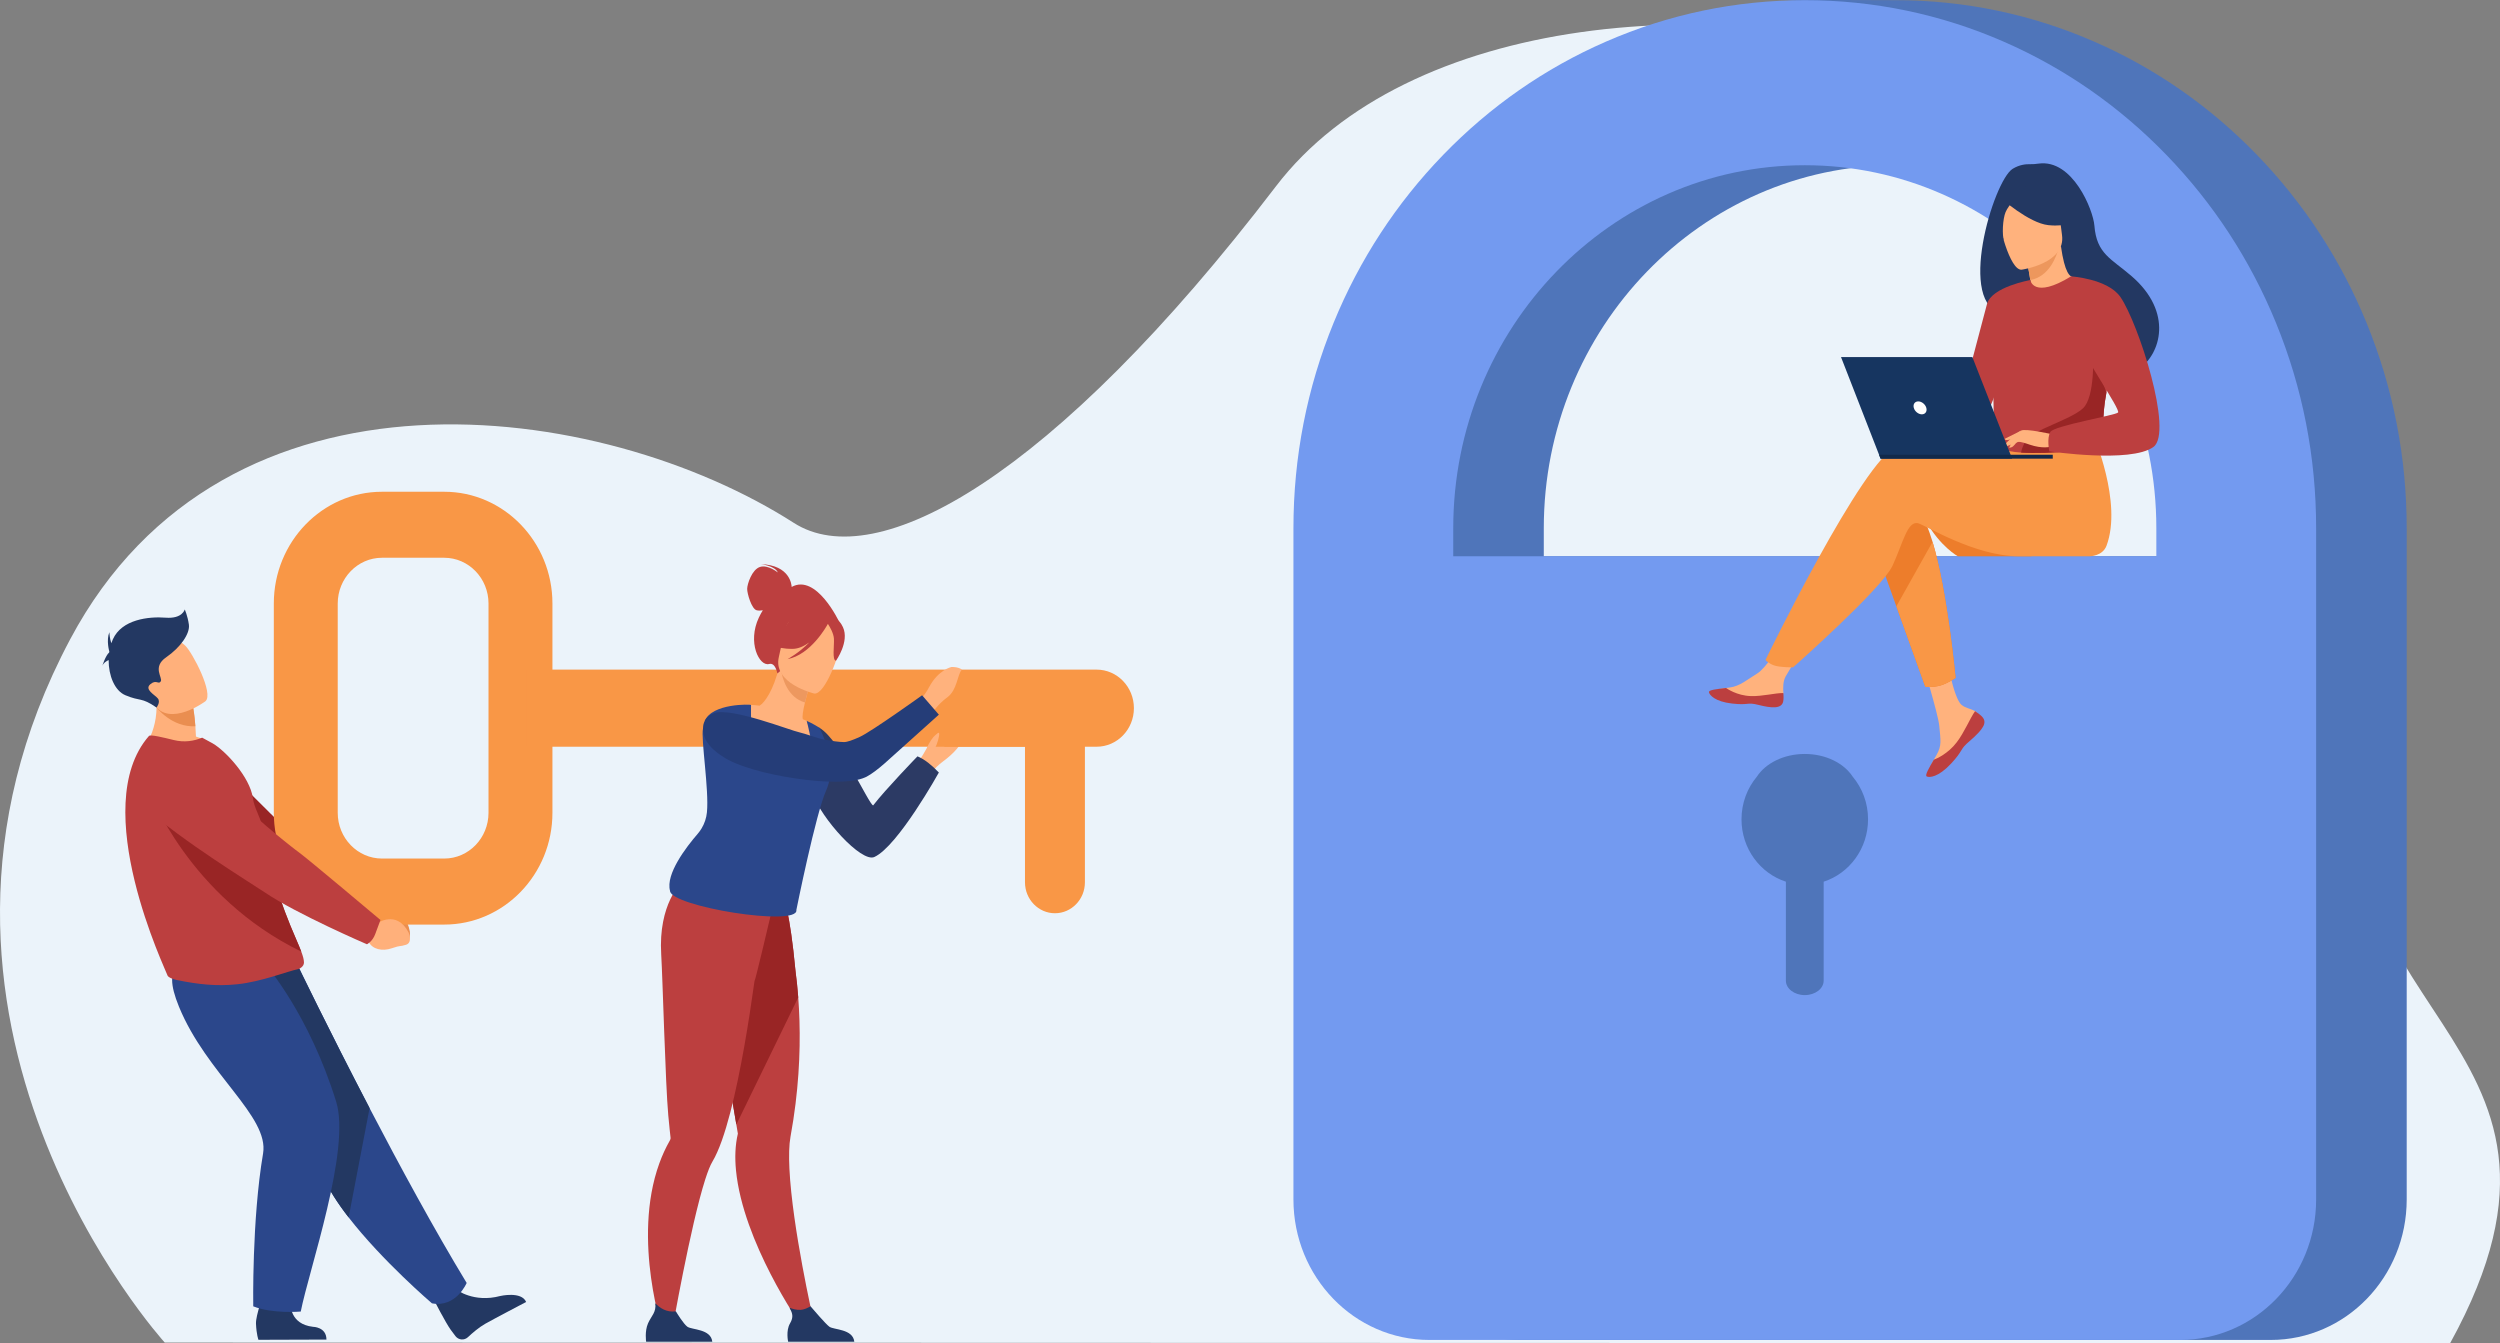 <svg width="523" height="281" viewBox="0 0 523 281" fill="none" xmlns="http://www.w3.org/2000/svg">
<rect x="0" y="0" width="523" height="281" fill="#808080" stroke="none"/>
<g clip-path="url(#clip0_85_2)">
<path d="M34.463 280.861C34.463 280.861 -27.433 212.903 14.676 133.746C47.163 72.678 125.75 83.559 166.074 109.391C183.248 120.393 220.149 100.216 266.946 38.951C321.272 -32.171 531.605 11.224 495.281 147.114C477.702 212.875 548.779 215.265 512.564 281L34.463 280.861Z" fill="#EBF3FA"/>
<path d="M475.019 280.317H317.992C302.273 280.317 289.531 267.158 289.531 250.924V110.519C289.531 95.612 292.362 81.142 297.945 67.509C303.334 54.351 311.045 42.538 320.863 32.396C330.681 22.255 342.12 14.293 354.861 8.727C366.236 3.759 363.516 0.749 375.846 0.053C377.825 -0.059 394.51 0.038 396.507 0.038C410.941 0.038 424.953 2.961 438.152 8.727C450.892 14.293 462.33 22.256 472.15 32.396C481.97 42.538 489.681 54.349 495.068 67.509C500.651 81.14 503.482 95.612 503.482 110.519V250.924C503.482 267.158 490.74 280.317 475.021 280.317H475.019ZM322.959 116.374H470.048V110.519C470.048 68.637 437.056 34.565 396.505 34.565C355.954 34.565 322.961 68.639 322.961 110.519V116.374H322.959Z" fill="#4F75BA"/>
<path d="M456.075 280.318H299.048C283.329 280.318 270.587 267.158 270.587 250.924V110.519C270.587 95.612 273.418 81.142 279.001 67.509C284.39 54.352 292.101 42.538 301.919 32.397C311.739 22.255 323.176 14.293 335.918 8.728C349.116 2.963 363.127 0.04 377.561 0.04C391.995 0.04 406.007 2.963 419.206 8.73C431.946 14.295 443.385 22.259 453.204 32.398C463.024 42.54 470.735 54.352 476.122 67.511C481.706 81.142 484.536 95.614 484.536 110.521V250.926C484.536 267.16 471.794 280.32 456.075 280.32V280.318ZM304.017 116.375H451.106V110.519C451.106 68.637 418.114 34.565 377.563 34.565C337.011 34.565 304.019 68.639 304.019 110.519V116.375H304.017Z" fill="#739AF0"/>
<path d="M390.798 171.399C390.798 167.987 389.585 164.87 387.584 162.476C385.749 159.663 381.951 157.729 377.561 157.729C373.17 157.729 369.373 159.663 367.537 162.476C365.537 164.87 364.323 167.989 364.323 171.399C364.323 177.527 368.227 182.712 373.607 184.448V205.152C373.607 206.822 375.377 208.176 377.559 208.176C379.741 208.176 381.511 206.822 381.511 205.152V184.448C386.89 182.712 390.795 177.526 390.795 171.399H390.798Z" fill="#4F75BA"/>
<path d="M201.632 153.91C201.381 155.665 199.441 157.697 197.37 159.221C195.142 160.861 194.248 162.544 193.459 163.386C193.167 163.731 192.987 163.921 192.987 163.921L190.608 161.062C190.608 161.062 190.647 161.035 190.719 160.954C191.251 160.355 192.6 158.878 193.499 157.178C195.471 153.449 198.226 152.897 198.226 152.897C198.226 152.897 200.86 153.301 201.632 153.91Z" fill="#FFB27D"/>
<path d="M78.744 189.76L80.352 191.108C80.352 191.108 84.749 189.479 85.742 194.876C85.742 194.876 86.007 197.175 84.595 197.181C83.184 197.185 83.767 196.929 81.769 196.99C79.772 197.05 78.114 195.962 77.822 194.288L76.866 192.87L78.744 189.76Z" fill="#EA8E50"/>
<path d="M78.562 192.654C79.845 191.271 79.742 190.249 79.742 190.249C79.742 190.249 64.889 177.69 63.384 176.667C62.358 175.969 52.008 165.731 46.307 159.849C43.565 157.018 40.63 157.995 37.036 159.06L34.076 159.938C30.502 160.997 29.571 166.159 32.504 168.667C40.764 175.732 54.503 183.679 57.074 185.349C63.456 189.494 75.948 194.421 75.948 194.421C75.948 194.421 77.464 193.839 78.566 192.652L78.562 192.654Z" fill="#992525"/>
<path d="M95.511 269.81C95.511 269.81 99.116 272.599 104.639 271.126C104.639 271.126 109.091 270.077 110.068 272.371C110.068 272.371 103.238 275.954 101.511 276.934C100.208 277.673 98.85 278.839 97.888 279.739C97.128 280.452 95.942 280.355 95.294 279.533C94.993 279.152 94.65 278.697 94.274 278.17C93.22 276.697 90.768 271.935 90.768 271.935L95.513 269.81H95.511Z" fill="#233862"/>
<path d="M97.627 268.392C97.627 268.392 95.432 273.618 90.366 272.657C90.366 272.657 80.028 263.841 72.936 254.681C70.633 251.707 68.672 248.695 67.52 245.94C62.817 234.696 50.125 217.925 42.056 209.425L62.246 201.882C62.246 201.882 68.713 215.317 77.317 231.82C83.518 243.711 90.829 257.195 97.627 268.392Z" fill="#2B478B"/>
<path d="M77.317 231.82L72.936 254.681C70.633 251.707 68.672 248.695 67.52 245.94C62.817 234.696 50.125 217.925 42.056 209.425L62.246 201.882C62.246 201.882 68.713 215.317 77.317 231.82Z" fill="#233862"/>
<path d="M60.815 272.843C60.815 272.843 60.594 277.013 65.49 277.57C65.49 277.57 68.287 277.586 68.294 280.239L54.066 280.287C54.066 280.287 53.653 279.216 53.552 276.922C53.475 275.161 55.204 270.557 55.204 270.557L60.811 272.843H60.815Z" fill="#233862"/>
<path d="M55.624 201.882C55.624 201.882 64.618 212.09 70.328 230.478C73.434 240.483 64.634 265.638 62.918 274.378C62.918 274.378 57.015 274.896 52.979 273.285C52.979 273.285 52.673 255.233 55.033 241.319C56.355 233.531 43.191 224.666 37.438 210.596C33.525 201.025 38.286 201.186 44.136 200.957L55.624 201.882Z" fill="#2B478B"/>
<path d="M45.241 156.344C40.237 159.263 29.992 156.571 29.992 156.571C29.992 156.571 34.153 151.659 32.262 143.747L36.192 145.808L40.412 148.022C40.412 148.022 40.685 149.419 40.874 151.929C40.922 152.575 40.966 153.297 40.995 154.086C43.565 154.89 45.241 156.344 45.241 156.344Z" fill="#FFB07B"/>
<path d="M63.59 201.355C63.59 202.263 62.577 202.699 62.362 202.743C60.343 203.124 54.708 205.387 49.631 205.907C45.356 206.369 41.388 205.929 37.027 205.025C36.449 204.906 35.094 204.529 34.997 203.956C34.878 203.332 18.179 168.8 31.159 153.967C31.464 153.618 34.026 154.245 36.37 154.82C38.534 155.35 40.52 155.055 42.291 154.319L44.488 155.513C47.186 157.066 52.293 162.584 52.891 166.914C53.194 169.116 54.414 170.747 54.767 172.682C54.897 173.399 55.031 174.098 55.167 174.781C55.433 176.119 55.707 177.391 55.989 178.602C56.753 181.876 57.559 184.697 58.35 187.131C59.192 189.716 60.018 191.868 60.756 193.667C61.712 196 62.522 197.744 63.026 199.079C63.383 200.019 63.588 200.756 63.588 201.353L63.59 201.355Z" fill="#BC3F3F"/>
<path d="M63.03 199.08C39.459 187.612 31.295 165.588 31.295 165.588C31.295 165.588 50.446 172.885 55.171 174.784C55.437 176.122 55.71 177.394 55.993 178.606C56.757 181.879 57.562 184.7 58.353 187.134C59.196 189.72 60.022 191.871 60.76 193.67C61.716 196.004 62.525 197.748 63.03 199.082V199.08Z" fill="#992525"/>
<path d="M92.932 193.422H79.918C67.435 193.422 57.282 182.933 57.282 170.043V126.254C57.282 113.362 67.437 102.875 79.918 102.875H92.932C105.415 102.875 115.569 113.364 115.569 126.254V170.043C115.569 182.935 105.413 193.422 92.932 193.422ZM79.918 116.683C74.808 116.683 70.653 120.977 70.653 126.252V170.041C70.653 175.319 74.81 179.61 79.918 179.61H92.932C98.042 179.61 102.197 175.317 102.197 170.041V126.252C102.197 120.975 98.04 116.683 92.932 116.683H79.918Z" fill="#F99746"/>
<path d="M229.403 156.215H110.07V140.083H229.403C233.716 140.083 237.213 143.694 237.213 148.149C237.213 152.604 233.716 156.215 229.403 156.215Z" fill="#F99746"/>
<path d="M214.429 152.965H226.964V184.577C226.964 188.15 224.155 191.05 220.696 191.05C217.236 191.05 214.427 188.15 214.427 184.577V152.965H214.429Z" fill="#F99746"/>
<path d="M76.82 192.433L78.858 193.204C78.858 193.204 82.936 190.226 85.476 195.069C85.476 195.069 86.394 197.185 84.94 197.646C83.487 198.106 84.015 197.672 81.971 198.375C79.928 199.079 77.914 198.573 77.141 197.064L75.757 196.015L76.82 192.433Z" fill="#FFB07B"/>
<path d="M78.498 195.408C79.25 193.378 79.595 192.461 79.595 192.461C79.595 192.461 64.205 179.504 62.636 178.393C61.567 177.635 50.927 169.423 45.742 163.022C43.169 159.846 39.112 158.394 35.188 159.246L31.957 159.945C28.055 160.79 26.789 165.89 29.816 168.57C38.339 176.117 52.715 184.869 55.395 186.69C62.048 191.21 76.767 197.543 76.767 197.543C76.767 197.543 77.909 197.005 78.5 195.41L78.498 195.408Z" fill="#BC3F3F"/>
<path d="M40.874 151.929C35.953 152.215 32.752 148.018 32.752 148.018C32.752 148.018 34.977 146.744 36.19 145.808L40.41 148.022C40.41 148.022 40.683 149.419 40.872 151.929H40.874Z" fill="#EA8E50"/>
<path d="M42.97 146.71C42.97 146.71 35.515 152.236 32.253 147.387C28.991 142.538 25.834 139.986 30.456 136.254C35.08 132.521 37.258 133.7 38.727 135.044C40.197 136.39 44.824 145.146 42.968 146.71H42.97Z" fill="#FFB07B"/>
<path d="M39.516 130.667C39.248 128.804 38.648 127.492 38.648 127.492C38.648 127.492 38.18 129.494 34.637 129.217C31.095 128.94 25.48 129.577 23.61 133.746C23.49 134.011 23.384 134.284 23.29 134.563C22.951 133.638 22.87 132.254 22.87 132.254C22.196 134.049 22.87 136.294 22.87 136.294C22.859 136.358 22.852 136.424 22.843 136.491C22.061 137.173 21.404 139.294 21.404 139.294C21.64 138.703 22.215 138.316 22.727 138.079C22.71 141.323 23.984 144.494 26.22 145.438C29.489 146.818 29.463 145.766 32.75 148.018C32.75 148.018 33.633 146.888 33.031 146.128C32.429 145.368 30.157 144.265 31.427 143.16C32.697 142.054 33.165 143.298 33.633 142.538C34.101 141.778 31.761 139.569 34.769 137.499C37.778 135.429 39.782 132.529 39.514 130.665L39.516 130.667Z" fill="#233862"/>
<path d="M170.119 275.921L167.371 276.977C167.371 276.977 155.439 259.886 153.971 244.848C153.708 242.164 153.796 239.561 154.363 237.159C154.363 237.159 154.246 236.471 154.042 235.256C153.949 234.689 153.831 234.005 153.699 233.222C153.312 230.926 152.778 227.785 152.166 224.208C150.762 215.978 148.943 205.457 147.53 197.723L148.27 197.478L156.28 194.809L157.935 189.38L163.899 187.759C163.899 187.759 165.231 190.451 166.422 203.165C166.643 204.833 166.841 206.672 166.991 208.666C167.456 214.753 167.489 222.305 166.424 230.938C166.151 233.148 165.806 235.429 165.376 237.773C165.062 239.493 165.015 241.834 165.147 244.524C165.747 256.817 170.117 275.921 170.117 275.921H170.119Z" fill="#BC3F3F"/>
<path d="M166.991 208.666L154.04 235.256C153.947 234.689 153.829 234.005 153.697 233.222C153.31 230.926 152.776 227.785 152.165 224.208C150.76 215.978 148.941 205.457 147.528 197.723L148.268 197.478L156.278 194.809L157.933 189.38L163.897 187.759C163.897 187.759 165.229 190.451 166.421 203.165C166.641 204.833 166.839 206.672 166.99 208.666H166.991Z" fill="#992525"/>
<path d="M161.294 191.172L160.995 188.516C155.973 189.894 142.552 184.666 142.552 184.666C142.552 184.666 137.686 189.083 138.325 199.672C138.637 204.839 139.206 226.8 139.801 233.3C140.015 235.656 140.205 237.332 140.282 238.001C140.282 238.005 140.282 238.007 140.282 238.007C140.306 238.212 140.236 238.405 140.135 238.583C139.259 240.119 138.534 241.717 137.94 243.353C132.101 259.422 138.839 279.21 138.839 279.21L140.588 278.482C140.588 278.482 144.422 256.459 147.537 246.731C148.066 245.08 148.572 243.783 149.039 243.01C150.393 240.752 151.651 237.063 152.792 232.675C154.949 224.379 156.685 213.586 157.84 205.256C157.999 205.264 161.294 191.174 161.294 191.174V191.172Z" fill="#BC3F3F"/>
<path d="M191.937 158.226C193.453 158.849 194.938 160.08 196.409 161.611C196.409 161.611 187.842 177.04 182.912 179.284C180.205 180.516 171.736 171.171 169.987 165.935C169.559 164.656 171.138 160.373 170.622 159.473C169.937 158.288 169.607 157.124 169.469 156.125C169.436 155.974 169.405 155.822 169.416 155.655C169.253 154.065 169.57 152.981 169.57 152.981C169.767 152.459 170.321 152.236 171.143 152.251H171.435C175.871 154.946 181.699 168.187 182.661 168.496C185.168 165.217 191.937 158.226 191.937 158.226Z" fill="#2C3A64"/>
<path d="M170.89 158.967C169.313 159.721 167.41 160.237 165.106 160.366C156.471 160.855 154.51 153.037 154.154 147.849C155.399 147.383 156.489 147.428 157.117 147.462C157.73 147.496 158.368 147.563 158.895 147.629C159.952 147.058 161.848 144.291 162.946 139.662L163.319 139.84L169.55 142.865C169.55 142.865 168.888 144.96 168.399 146.964C168.018 148.531 167.744 150.046 167.973 150.47C168.465 150.677 168.759 150.806 168.759 150.806C168.759 150.806 168.759 150.808 168.761 150.814C168.823 150.979 170.178 154.542 170.892 158.969L170.89 158.967Z" fill="#FFB27D"/>
<path d="M173.05 164.819C172.986 164.997 172.913 165.171 172.836 165.349C170.65 170.213 166.6 190.364 166.6 190.364C167.177 193.987 140.238 189.653 140.168 186.355C139.219 182.857 143.534 177.237 145.968 174.418C146.273 174.063 146.546 173.684 146.785 173.282C147.387 172.278 147.767 171.142 147.888 169.956C148.365 165.279 146.586 154.497 147.067 152.414C147.255 151.598 150.823 156.26 151.249 155.792C151.717 155.282 152.01 154.76 152.045 154.173C152.069 153.727 152.056 153.272 152.012 152.815C151.992 152.599 151.964 152.385 151.933 152.169C151.597 149.906 147.407 150.872 147.407 150.872C148.943 147.055 157.12 147.358 157.118 147.462C157.118 147.566 157.115 147.699 157.111 148.086C157.098 149.64 157.111 153.631 157.594 154.387C158.198 155.327 169.234 159.448 169.818 158.172C170.393 156.918 168.82 151.035 168.763 150.814C168.761 150.81 168.761 150.806 168.761 150.806C169.969 151.312 171.439 152.251 171.439 152.251C172.825 155.119 174.776 160.1 173.054 164.82L173.05 164.819Z" fill="#2B478B"/>
<path d="M165.615 122.787C165.602 122.4 165.312 118.234 159.167 118.016C159.167 118.016 162.188 118.387 162.711 119.76C162.711 119.76 160.654 118.065 158.978 118.609C157.302 119.155 156.318 122.186 156.309 123.183C156.3 124.18 157.23 127.395 158.293 127.668C158.695 127.772 159.159 127.744 159.582 127.668C159.299 128.125 159.022 128.627 158.756 129.19C156.303 134.388 158.833 139.468 160.909 138.907C162.239 138.547 162.618 140.894 162.618 140.894L175.55 130.079C175.55 130.079 170.8 119.928 165.617 122.785L165.615 122.787Z" fill="#BC3F3F"/>
<path d="M169.548 142.865C169.548 142.865 168.886 144.958 168.397 146.964C164.756 145.913 163.649 141.961 163.317 139.842L169.548 142.867V142.865Z" fill="#ED985F"/>
<path d="M170.316 145.081C170.316 145.081 161.603 142.998 162.941 137.415C164.28 131.831 164.057 127.803 169.677 128.895C175.297 129.988 175.862 132.394 175.855 134.371C175.848 136.346 172.615 145.479 170.316 145.081Z" fill="#FFB27D"/>
<path d="M176.345 131.2C175.409 129.175 174.306 129.283 173.616 129.644C169.521 125.731 165.507 128.927 165.507 128.927C163.961 132.783 160.611 134.36 160.611 134.36C160.611 134.36 161.949 135.776 165.83 135.744C167.015 135.734 168.207 135.173 169.289 134.398C167.199 136.574 164.747 137.897 164.747 137.897C169.603 136.938 172.859 131.13 173.194 130.514C173.605 131.141 174.392 132.478 174.458 133.605C174.548 135.139 174.038 138.115 174.888 138.227C174.888 138.227 177.751 134.235 176.345 131.2Z" fill="#BC3F3F"/>
<path d="M149.007 280.685H135.172C135.172 280.685 134.839 278.507 135.563 276.856C136.255 275.271 137.339 274.549 137.081 272.63C137.96 273.565 139.393 274.613 141.394 274.335C141.638 274.744 142.976 276.941 143.795 277.548C144.7 278.219 148.73 277.98 149.009 280.685H149.007Z" fill="#233862"/>
<path d="M178.716 280.685H164.881C164.881 280.685 164.363 278.406 165.272 276.856C166.076 275.483 165.767 274.702 165.173 273.567C165.798 273.832 166.61 274.073 167.504 274.02C168.194 273.978 168.922 273.656 169.561 273.273C170.156 273.974 172.707 276.958 173.504 277.549C174.409 278.221 178.439 277.982 178.718 280.687L178.716 280.685Z" fill="#233862"/>
<path d="M197.537 156.215H218.596L217.427 147.779L198.622 148.558L197.537 156.215Z" fill="#F99746"/>
<path d="M201.234 140.083C200.252 141.093 200.276 144.331 198.204 145.855C195.975 147.495 195.082 149.178 194.292 150.02C194 150.365 193.821 150.554 193.821 150.554L191.442 147.696C191.442 147.696 191.48 147.669 191.552 147.588C192.084 146.989 193.433 145.512 194.333 143.812C196.304 140.083 199.059 139.531 199.059 139.531C199.059 139.531 200.461 139.473 201.234 140.081V140.083Z" fill="#FFB27D"/>
<path d="M192.899 145.451L196.409 149.508C196.409 149.508 187.029 157.941 185.071 159.693C183.678 160.916 182.365 161.913 181.295 162.485C181.189 162.546 181.093 162.588 180.969 162.635C178.215 163.88 172.268 163.742 166.327 162.834C165.507 162.711 164.695 162.569 163.902 162.438C160.973 161.909 158.185 161.217 155.889 160.425C154.512 159.964 153.293 159.477 152.357 158.959C152.023 158.783 151.709 158.616 151.432 158.425C146.785 155.551 147.01 152.88 147.099 151.921C147.187 150.962 147.855 149.695 149.408 149.176C153.095 147.94 165.464 152.865 167.287 153.219C168.381 153.458 171.226 154.499 172.184 154.681C174.016 155.018 175.53 155.238 176.565 155.242C177.235 155.25 178.419 154.821 179.849 154.167C182.343 153.039 192.903 145.453 192.903 145.453L192.899 145.451Z" fill="#253D78"/>
<path d="M194.278 157.686C193.986 157.189 193.956 156.385 193.956 156.385C194.36 155.312 195.26 154.103 195.594 153.866C195.928 153.629 196.366 153.045 196.471 153.434C196.576 153.822 196.075 155.851 195.489 156.649C194.904 157.447 194.278 157.684 194.278 157.684V157.686Z" fill="#FFB27D"/>
<path d="M402.916 109.02C405.867 114.325 409.581 116.375 409.581 116.375H425.028C425.028 116.375 400.662 104.97 402.914 109.02H402.916Z" fill="#ED7D2B"/>
<path d="M413.863 150.353C414.265 150.829 414.613 150.805 414.413 151.373C414.413 151.375 414.323 151.656 414.322 151.658C413.953 152.71 413.257 153.447 411.844 154.619C411.664 154.768 411.478 154.895 411.339 155.02C411.302 155.055 411.053 155.106 411.018 155.138C410.988 155.164 410.77 155.633 410.742 155.657C409.425 156.912 409.692 156.548 407.325 159.096C404.623 161.998 404.704 161.699 404.173 161.433C403.725 161.208 403.54 160.667 404.548 158.937C404.597 158.853 404.645 158.768 404.695 158.685C404.829 158.455 404.962 158.22 405.095 157.991C406.275 155.909 405.972 154.931 405.693 151.832C405.465 149.315 401.899 137.765 401.899 137.765L407.075 136.843C407.075 136.843 408.633 146.041 410.351 147.457C411.269 148.211 412.297 148.221 413.18 148.78C413.242 148.818 413.303 148.86 413.363 148.899C413.865 149.243 413.459 149.872 413.863 150.35V150.353Z" fill="#FFB27D"/>
<path d="M414.78 150.077C415.182 150.553 415.234 151.085 415.036 151.654C415.036 151.656 415.036 151.66 415.032 151.662C414.58 152.712 413.395 153.88 412.027 155.049C411.849 155.203 411.691 155.343 411.55 155.474C411.513 155.508 411.477 155.54 411.442 155.574C411.412 155.601 411.387 155.627 411.359 155.652C410.041 156.907 410.537 157.195 408.167 159.743C405.465 162.645 403.606 162.698 403.078 162.433C402.63 162.207 403.54 160.668 404.546 158.937C405.073 158.738 407.514 157.712 409.36 155.273C410.987 153.129 412.071 150.376 413.178 148.78C413.241 148.818 413.301 148.86 413.362 148.9C413.863 149.243 414.375 149.597 414.779 150.075L414.78 150.077Z" fill="#BC3F3F"/>
<path d="M372.082 146.42C371.762 148.069 370.725 147.607 368.181 146.966C365.638 146.323 366.227 146.953 362.605 146.539C358.984 146.126 358.655 145.531 358.545 144.976C358.446 144.483 359.202 144.149 361.122 143.92C361.363 143.891 361.607 143.861 361.849 143.831C364.017 143.55 365.603 142.106 367.57 140.919C369.435 139.795 372.218 135.219 372.218 135.219L377.184 135.624C377.184 135.624 374.578 139.713 373.57 141.489C372.978 142.534 373.009 143.918 373.082 144.985C373.121 145.565 372.196 145.838 372.082 146.42Z" fill="#FFB27D"/>
<path d="M367.902 147.472C365.358 146.83 365.962 147.594 362.341 147.18C358.72 146.767 357.622 145.372 357.512 144.817C357.413 144.324 359.202 144.149 361.122 143.92L361.141 143.958C361.141 143.958 363.312 145.548 366.326 145.622C368.782 145.685 371.384 144.957 373.082 144.985C373.121 145.565 373.157 146.159 373.044 146.741C372.724 148.39 370.446 148.115 367.902 147.474V147.472Z" fill="#BC3F3F"/>
<path d="M392.076 113.944L396.718 126.846L402.778 143.692C402.778 143.692 404.423 143.857 405.998 143.389C407.448 142.957 409.113 141.823 409.113 141.823C409.113 141.823 407.429 123.735 404.291 113.353C403.487 110.688 402.584 108.532 401.589 107.319C396.721 101.378 392.076 113.946 392.076 113.946V113.944Z" fill="#ED7D2B"/>
<path d="M396.797 93.454C399.838 92.442 408.512 93.743 417.227 95.504L419.052 92.395L437.873 90.876C437.873 90.876 444.073 105.097 440.683 114.164C439.857 116.373 437.162 116.371 437.16 116.373C437.16 116.373 426.019 116.373 422.381 116.373C413.02 116.373 402.571 109.727 401.22 109.448C399.008 108.991 398.122 113.561 395.91 118.359C393.698 123.157 375.112 139.611 375.112 139.611C375.112 139.611 372.256 139.64 371.076 139.183C369.808 138.692 369.343 138.053 369.343 138.053C369.343 138.053 389.937 95.737 396.797 93.453V93.454Z" fill="#F99746"/>
<path d="M419.162 65.625C425.865 69.437 439.46 77.338 439.532 77.287C439.532 77.287 444.53 79.231 447.366 77.287C452.092 74.045 454.625 65.323 445.984 57.817C441.674 54.073 438.612 53.161 438.146 47.184C437.893 43.941 433.601 33.238 426.469 34.227C425.872 34.311 425.272 34.37 424.672 34.349C423.839 34.32 422.464 34.447 421.052 35.314C417.016 37.795 409.116 64.15 419.164 65.625H419.162Z" fill="#233862"/>
<path d="M424.778 62.381C424.749 62.4 428.077 63.574 430.301 62.556C432.394 61.6 433.98 58.044 433.948 58.042C432.996 57.997 431.951 57.138 431.146 51.497L430.74 51.646L423.923 54.179C423.923 54.179 424.417 56.438 424.736 58.588C425.006 60.395 425.149 62.123 424.776 62.379L424.778 62.381Z" fill="#FFB27D"/>
<path d="M423.925 54.181C423.925 54.181 424.419 56.441 424.738 58.59C428.653 57.862 430.189 53.834 430.742 51.648L423.925 54.181Z" fill="#ED975D"/>
<path d="M422.91 56.423C422.91 56.423 432.236 55.13 431.368 49.144C430.499 43.157 431.118 38.959 425.125 39.531C419.134 40.104 418.312 42.566 418.13 44.638C417.95 46.708 420.461 56.605 422.91 56.423Z" fill="#FFB27D"/>
<path d="M418.47 41.357C418.47 41.357 424.441 46.67 428.501 47.099C432.561 47.527 434.099 46.181 434.099 46.181C434.099 46.181 431.705 44.128 430.264 40.817C429.84 39.84 428.943 39.169 427.91 39.078C425.01 38.821 419.512 38.701 418.468 41.357H418.47Z" fill="#233862"/>
<path d="M422.201 40.881C422.201 40.881 420.204 42.875 419.575 44.356C418.967 45.783 418.785 49.197 419.27 50.554C419.27 50.554 416.159 44.304 417.919 41.27C419.788 38.051 422.201 40.883 422.201 40.883V40.881Z" fill="#233862"/>
<path d="M416.926 76.57C417.209 96.069 417.003 91.993 419.068 93.843C419.566 94.288 420.964 94.554 422.805 94.679C428.594 95.075 438.77 94.091 439.157 92.986C440.492 89.163 439.55 87.976 440.664 82.122C440.78 81.501 440.925 80.826 441.094 80.092C442.023 76.072 442.927 74.705 439.631 68.246C436.643 62.397 433.537 57.648 433.258 57.821C425.373 62.654 424.738 58.592 424.738 58.592C424.738 58.592 416.787 67.06 416.926 76.57Z" fill="#BC3F3F"/>
<path d="M396.718 126.846L402.778 143.692C402.778 143.692 404.423 143.857 405.998 143.389C407.448 142.957 409.112 141.823 409.112 141.823C409.112 141.823 407.429 123.735 404.291 113.353L396.718 126.847V126.846Z" fill="#F99746"/>
<path d="M424.738 58.59C424.738 58.59 416.625 60.01 415.673 63.619C414.72 67.226 409.114 88.435 409.114 88.435C409.114 88.435 413.239 89.2 415.144 87.233C417.049 85.265 421.774 68.976 421.774 68.976L424.738 58.592V58.59Z" fill="#BC3F3F"/>
<path d="M422.805 94.681C428.594 95.077 438.77 94.093 439.157 92.988C440.492 89.165 439.55 87.978 440.664 82.124L437.873 74.003C437.873 74.003 438.335 83.046 435.753 85.425C433.174 87.804 425.18 90.016 423.927 92.002C423.321 92.956 422.923 93.913 422.807 94.681H422.805Z" fill="#992525"/>
<path d="M429.439 90.876C429.439 90.876 423.727 89.563 422.805 90.086C421.884 90.609 419.632 92.516 419.349 93.18C419.066 93.843 421.401 92.675 422.159 92.465C422.651 92.329 423.945 92.793 424.586 93.013C427.282 93.94 428.932 93.464 428.932 93.464L429.437 90.875L429.439 90.876Z" fill="#FFB27D"/>
<path d="M433.264 57.816C433.264 57.816 440.932 58.304 443.586 62.129C447.323 67.513 454.737 90.451 450.488 93.511C445.703 96.957 428.712 94.412 428.712 94.412C428.712 94.412 428.146 91.682 428.934 90.362C429.721 89.043 442.505 86.909 443.094 86.3C443.684 85.692 435.72 74.416 435.72 72.589C435.72 70.762 433.264 57.816 433.264 57.816Z" fill="#BC3F3F"/>
<path d="M422.53 91.729C422.53 91.729 421.333 93.324 420.94 93.513C420.548 93.703 420.294 93.655 420.294 93.655L421.1 92.156L422.528 91.728L422.53 91.729Z" fill="#FFB27D"/>
<path d="M422.805 90.088L419.325 91.834C419.325 91.834 419.474 92.084 419.901 92.063C420.329 92.042 421.41 91.635 421.41 91.635L422.803 90.088H422.805Z" fill="#FFB27D"/>
<path d="M420.94 95.955H393.419L385.139 74.693H412.618L420.94 95.955Z" fill="#163560"/>
<path d="M393.096 95.126H429.439V95.955H393.419L393.096 95.126Z" fill="#11294A"/>
<path d="M400.367 85.324C400.159 84.577 400.578 83.971 401.301 83.971C402.024 83.971 402.78 84.577 402.988 85.324C403.195 86.071 402.776 86.678 402.053 86.678C401.33 86.678 400.574 86.071 400.367 85.324Z" fill="white"/>
</g>
<defs>
<clipPath id="clip0_85_2">
<rect width="523" height="281" fill="white"/>
</clipPath>
</defs>
</svg>
